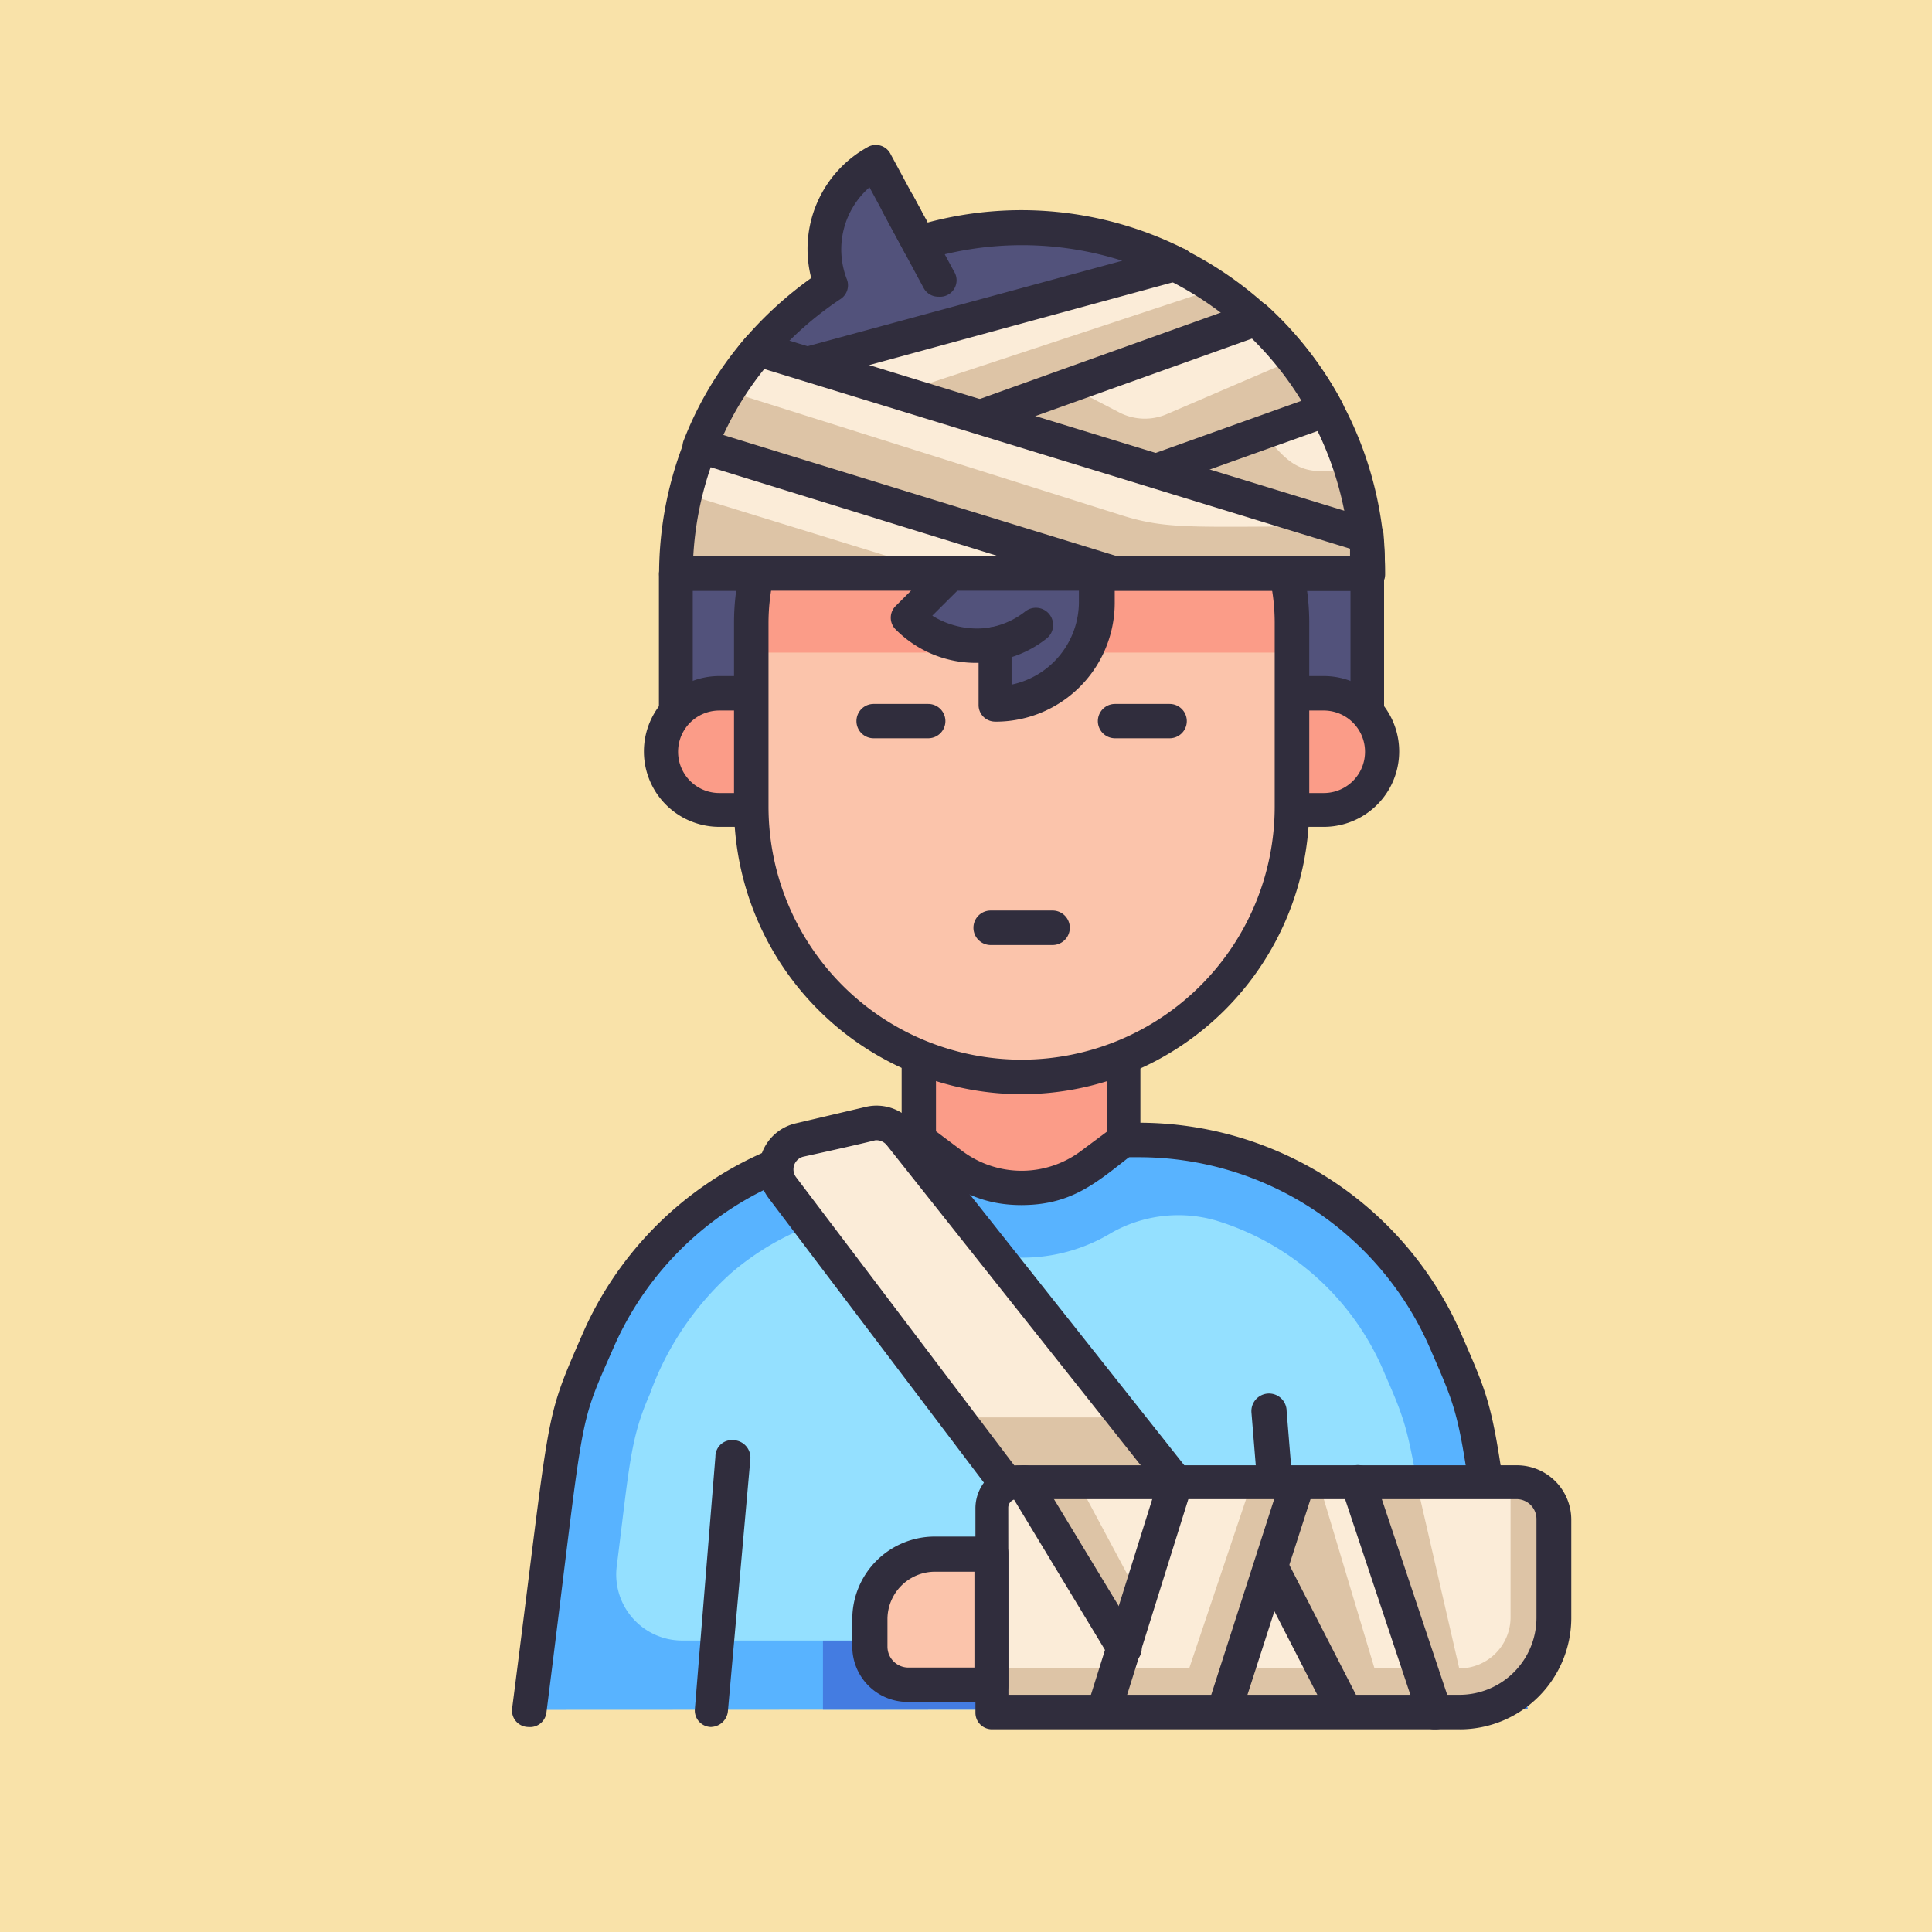 <svg xmlns="http://www.w3.org/2000/svg" width="100" height="100" viewBox="0 0 100 100">
  <g id="Grupo_1063398" data-name="Grupo 1063398" transform="translate(-343.5 -3324.356)">
    <rect id="Rectángulo_373304" data-name="Rectángulo 373304" width="100" height="100" transform="translate(343.5 3324.356)" fill="#f9e2a9"/>
    <g id="Patient_Accident" data-name="Patient Accident" transform="translate(354.086 3331.875)">
      <path id="Trazado_795989" data-name="Trazado 795989" d="M68.636,89.755c-2.818-15.476-2.7-15.485-3.664-17.7L64.383,70.7A17.312,17.312,0,0,0,48.5,60.28H36.378A17.338,17.338,0,0,0,20.492,70.7c-2.016,4.638-1.546,3.416-3.562,19.08Z" transform="translate(-0.148 -8.798)" fill="#58b3ff"/>
      <path id="Trazado_795990" data-name="Trazado 795990" d="M34.76,83.44v9.711l36.478-.017L69.479,83.44Z" transform="translate(-2.75 -12.178)" fill="#447ce1"/>
      <path id="Trazado_795991" data-name="Trazado 795991" d="M61.074,86.853H25.621a3.416,3.416,0,0,1-3.365-3.826c.649-5.125.692-6.611,1.708-8.908a15.45,15.45,0,0,1,4.185-6.26,13.93,13.93,0,0,1,5.073-2.793,7.055,7.055,0,0,1,5.423.675,8.883,8.883,0,0,0,9.233,0,7.029,7.029,0,0,1,5.355-.641,13.8,13.8,0,0,1,8.8,8c1.324,3.006,1.153,2.912,2.4,9.771a3.416,3.416,0,0,1-3.357,3.98Z" transform="translate(-0.922 -9.458)" fill="#94e0ff"/>
      <path id="Trazado_795992" data-name="Trazado 795992" d="M16.782,90.517a.854.854,0,0,1-.854-1.008c2.041-15.835,1.589-14.631,3.63-19.319A18.2,18.2,0,0,1,36.229,59.24h12.12A18.2,18.2,0,0,1,65.055,70.189c1.981,4.561,1.554,3.416,3.63,18.346a.893.893,0,1,1-1.768.248c-2.075-14.9-1.631-13.589-3.493-17.885a16.433,16.433,0,0,0-15.075-9.873H36.229A16.424,16.424,0,0,0,21.163,70.9c-1.913,4.364-1.435,2.836-3.468,18.884a.854.854,0,0,1-.914.735Z" transform="translate(0 -8.647)" fill="#302d3d"/>
      <path id="Trazado_795993" data-name="Trazado 795993" d="M29.008,79.56,27.94,92.593" transform="translate(-1.755 -11.611)" fill="#fff"/>
      <path id="Trazado_795994" data-name="Trazado 795994" d="M27.853,93.323A.854.854,0,0,1,27,92.358l1.059-13.025a.854.854,0,0,1,.957-.854.905.905,0,0,1,.854.965L28.707,92.5a.9.9,0,0,1-.854.82Z" transform="translate(-1.616 -11.453)" fill="#302d3d"/>
      <path id="Trazado_795995" data-name="Trazado 795995" d="M62.986,92.158,61.73,76.75" transform="translate(-6.685 -11.201)" fill="#fff"/>
      <path id="Trazado_795996" data-name="Trazado 795996" d="M62.839,92.893a.854.854,0,0,1-.854-.854L60.729,76.665a.912.912,0,1,1,1.819-.1L63.8,91.936a.854.854,0,0,1-.965.957Z" transform="translate(-6.538 -11.048)" fill="#302d3d"/>
      <path id="Trazado_795997" data-name="Trazado 795997" d="M25.82,25.96H61.649v9.711H25.82Z" transform="translate(-1.445 -3.791)" fill="#52527b"/>
      <path id="Trazado_795998" data-name="Trazado 795998" d="M61.5,36.419H25.674a.854.854,0,0,1-.854-.854V25.854A.854.854,0,0,1,25.674,25H61.5a.854.854,0,0,1,.854.854v9.677a.854.854,0,0,1-.854.888ZM26.571,34.643H60.615V26.708H26.571Z" transform="translate(-1.3 -3.651)" fill="#302d3d"/>
      <path id="Trazado_795999" data-name="Trazado 795999" d="M59.25,39.24H27.965a3.015,3.015,0,1,1,0-6.03H59.25a3.015,3.015,0,0,1,0,6.03Z" transform="translate(-1.319 -4.848)" fill="#fb9c88"/>
      <path id="Trazado_796000" data-name="Trazado 796000" d="M59.1,39.976H27.813a3.9,3.9,0,0,1,0-7.806H59.1a3.9,3.9,0,0,1,0,7.806ZM27.813,33.955a2.135,2.135,0,1,0,0,4.27H59.1a2.135,2.135,0,0,0,0-4.27Z" transform="translate(-1.167 -4.697)" fill="#302d3d"/>
      <path id="Trazado_796001" data-name="Trazado 796001" d="M51.186,58.967l-1.708,1.29a5.979,5.979,0,0,1-7.2,0l-1.708-1.29V51.28H51.186Z" transform="translate(-3.598 -7.485)" fill="#fb9c88"/>
      <path id="Trazado_796002" data-name="Trazado 796002" d="M45.739,62.195c-2.665,0-4.014-1.281-5.851-2.656a.854.854,0,0,1-.359-.717V51.134a.854.854,0,0,1,.854-.854h10.65a.854.854,0,0,1,.854.854v7.687a.914.914,0,0,1-.359.717c-1.836,1.418-3.126,2.656-5.791,2.656Zm-4.433-3.818L42.673,59.4a5.125,5.125,0,0,0,6.132,0l1.375-1.025V52.039H41.306Z" transform="translate(-3.446 -7.339)" fill="#302d3d"/>
      <path id="Trazado_796003" data-name="Trazado 796003" d="M44.409,50.483a14,14,0,0,1-14-14V26.97A11.539,11.539,0,0,1,41.94,15.44h4.937A11.53,11.53,0,0,1,58.4,26.97v9.515a13.99,13.99,0,0,1-13.99,14Z" transform="translate(-2.115 -2.256)" fill="#fbc4ab"/>
      <path id="Trazado_796004" data-name="Trazado 796004" d="M58.4,28.516V26.97A11.53,11.53,0,0,0,46.877,15.44H41.94A11.53,11.53,0,0,0,30.41,26.97v1.546Z" transform="translate(-2.115 -2.256)" fill="#fb9c88"/>
      <path id="Trazado_796005" data-name="Trazado 796005" d="M44.257,51.22A14.9,14.9,0,0,1,29.37,36.333V26.818A12.427,12.427,0,0,1,41.788,14.4h4.937A12.436,12.436,0,0,1,59.144,26.818v9.515A14.9,14.9,0,0,1,44.257,51.22ZM41.788,16.2A10.642,10.642,0,0,0,31.155,26.818v9.515a13.1,13.1,0,0,0,26.2,0V26.818A10.642,10.642,0,0,0,46.725,16.185Z" transform="translate(-1.963 -2.104)" fill="#302d3d"/>
      <path id="Trazado_796006" data-name="Trazado 796006" d="M55.135,35.637H52.308a.888.888,0,1,1,0-1.777h2.827a.888.888,0,0,1,0,1.777Z" transform="translate(-5.181 -4.943)" fill="#302d3d"/>
      <path id="Trazado_796007" data-name="Trazado 796007" d="M40.505,35.637H37.678a.888.888,0,0,1,0-1.777h2.827a.888.888,0,0,1,0,1.777Z" transform="translate(-3.046 -4.943)" fill="#302d3d"/>
      <path id="Trazado_796008" data-name="Trazado 796008" d="M44.478,23.17,39.84,27.8a5.048,5.048,0,0,0,4.569,1.392v3.135a5.261,5.261,0,0,0,5.261-5.261V23.17Z" transform="translate(-3.491 -3.383)" fill="#52527b"/>
      <path id="Trazado_796009" data-name="Trazado 796009" d="M44.268,33.067a.854.854,0,0,1-.854-.854V30.026a5.851,5.851,0,0,1-4.27-1.708.854.854,0,0,1,0-1.256l4.638-4.638a.854.854,0,0,1,.632-.265h5.193a.854.854,0,0,1,.854.9v3.895a6.158,6.158,0,0,1-6.192,6.115Zm0-4.92a.854.854,0,0,1,.854.854v2.152a4.381,4.381,0,0,0,3.485-4.27V23.911H44.7l-3.681,3.673a4.373,4.373,0,0,0,3.246.564Z" transform="translate(-3.349 -3.236)" fill="#302d3d"/>
      <path id="Trazado_796010" data-name="Trazado 796010" d="M45.025,30.792a.883.883,0,1,1-.162-1.759,4.177,4.177,0,0,0,1.708-.794.892.892,0,1,1,1.093,1.409,5.7,5.7,0,0,1-2.639,1.144Z" transform="translate(-4.107 -4.096)" fill="#302d3d"/>
      <path id="Trazado_796011" data-name="Trazado 796011" d="M61.65,23.1H25.83a17.936,17.936,0,0,1,35.82,0Z" transform="translate(-1.447 -0.896)" fill="#fbecd8"/>
      <path id="Trazado_796012" data-name="Trazado 796012" d="M54.89,19.41l5.56-1.99c.939,1.059,1.546,1.99,3.015,1.99h1.623a16.475,16.475,0,0,1,.692,3.331Z" transform="translate(-5.687 -2.544)" fill="#ddc4a6"/>
      <path id="Trazado_796013" data-name="Trazado 796013" d="M57.857,10.232l-13.956,5L39.46,14.075,55.85,8.66A19.763,19.763,0,0,1,57.857,10.232Z" transform="translate(-3.436 -1.266)" fill="#ddc4a6"/>
      <path id="Trazado_796014" data-name="Trazado 796014" d="M39.837,25.288H25.83a17.723,17.723,0,0,1,.487-4.168Z" transform="translate(-1.447 -3.084)" fill="#ddc4a6"/>
      <path id="Trazado_796015" data-name="Trazado 796015" d="M61.5,23.644H25.684a.854.854,0,0,1-.854-.854,18.79,18.79,0,0,1,37.58,0,.854.854,0,0,1-.905.854ZM26.6,21.868H60.591a17.022,17.022,0,0,0-33.993,0Z" transform="translate(-1.301 -0.586)" fill="#302d3d"/>
      <path id="Trazado_796016" data-name="Trazado 796016" d="M48,48.165H44.738a.893.893,0,0,1,0-1.785H48a.893.893,0,0,1,0,1.785Z" transform="translate(-4.076 -6.77)" fill="#302d3d"/>
      <path id="Trazado_796017" data-name="Trazado 796017" d="M62.271,15.2l-15.7,5.646L44.66,15.5l13.956-5a18.218,18.218,0,0,1,3.655,4.7Z" transform="translate(-4.194 -1.535)" fill="#fbecd8"/>
      <path id="Trazado_796018" data-name="Trazado 796018" d="M55.688,17.92l6.525-2.357A17.885,17.885,0,0,0,60.5,13l-6.559,2.818a2.878,2.878,0,0,1-2.468-.094l-2.665-1.384L44.26,15.964l5.449,1.708,3.613,1.11,2.349-.854Z" transform="translate(-4.136 -1.9)" fill="#ddc4a6"/>
      <path id="Trazado_796019" data-name="Trazado 796019" d="M46.416,21.579a.905.905,0,0,1-.854-.589l-1.913-5.33a.854.854,0,0,1,.538-1.153l13.947-5a.854.854,0,0,1,.9.179A18.534,18.534,0,0,1,62.9,14.652a.854.854,0,0,1-.487,1.247c-16.766,5.979-15.766,5.68-16,5.68Zm-.769-5.68,1.315,3.664c30.841-11.035-1.888.692,13.853-4.954a16.74,16.74,0,0,0-2.562-3.22Z" transform="translate(-4.037 -1.382)" fill="#302d3d"/>
      <path id="Trazado_796020" data-name="Trazado 796020" d="M39.114,5.211,36.91,1a5.125,5.125,0,0,0-2.332,6.346,18.149,18.149,0,0,0-4.048,3.69l.307,1.1L52.395,6.287A17.833,17.833,0,0,0,39.114,5.211Z" transform="translate(-2.133 -0.149)" fill="#52527b"/>
      <path id="Trazado_796021" data-name="Trazado 796021" d="M30.638,12.911a.854.854,0,0,1-.854-.658c-.419-1.546-.521-1.435.179-2.272a19.448,19.448,0,0,1,3.416-3.109A6.021,6.021,0,0,1,36.292.1a.854.854,0,0,1,1.2.367L39.4,4A18.739,18.739,0,0,1,52.63,5.335a.854.854,0,0,1-.162,1.657c-23.112,6.3-21.651,5.919-21.83,5.919ZM36.394,2.175a4.27,4.27,0,0,0-1.179,4.74.854.854,0,0,1-.342,1.059,17.483,17.483,0,0,0-3.314,2.87L49.479,5.976A17.15,17.15,0,0,0,39.23,5.933.854.854,0,0,1,38.188,5.5Z" transform="translate(-1.976 0)" fill="#302d3d"/>
      <path id="Trazado_796022" data-name="Trazado 796022" d="M54.082,79.713,38.341,59.9a1.537,1.537,0,0,0-1.572-.555l-3.63.854a1.554,1.554,0,0,0-.854,2.451l15.28,20.208Z" transform="translate(-2.342 -8.655)" fill="#fbecd8"/>
      <path id="Trazado_796023" data-name="Trazado 796023" d="M42.83,77.1l6.32,8.353,6.517-3.143L51.533,77.1Z" transform="translate(-3.927 -11.253)" fill="#ddc4a6"/>
      <path id="Trazado_796024" data-name="Trazado 796024" d="M47.407,83.592a.854.854,0,0,1-.709-.359L31.376,62.983a2.451,2.451,0,0,1,1.4-3.86l3.63-.854a2.451,2.451,0,0,1,2.477.854L54.624,79a.9.9,0,0,1-.316,1.358c-7.1,3.433-6.611,3.237-6.9,3.237Zm-10.445-23.6c-.12,0,.111,0-3.784.854a.675.675,0,0,0-.376,1.059l14.87,19.644,4.86-2.349L37.491,60.242A.692.692,0,0,0,36.962,59.994Z" transform="translate(-2.184 -8.495)" fill="#302d3d"/>
      <path id="Trazado_796025" data-name="Trazado 796025" d="M61.866,24.011H48.8L27.31,17.366a17.227,17.227,0,0,1,3.015-5L61.755,22a18.663,18.663,0,0,1,.111,2.007Z" transform="translate(-1.663 -1.808)" fill="#fbecd8"/>
      <path id="Trazado_796026" data-name="Trazado 796026" d="M61.866,24.38H48.8L27.31,17.736A17.577,17.577,0,0,1,28.753,14.9L49.14,21.331c2.417.76,3.732.572,11.1.572l1.537.47A18.661,18.661,0,0,1,61.866,24.38Z" transform="translate(-1.663 -2.177)" fill="#ddc4a6"/>
      <path id="Trazado_796027" data-name="Trazado 796027" d="M61.712,24.711H48.38L26.891,18.066a.854.854,0,0,1-.564-1.179A18.089,18.089,0,0,1,29.5,11.626a.854.854,0,0,1,.931-.273L61.908,21a.905.905,0,0,1,.623.752,18.962,18.962,0,0,1,.068,2.1.854.854,0,0,1-.888.854ZM48.772,22.934H60.8v-.4l-30.32-9.3a16.322,16.322,0,0,0-2.118,3.416Z" transform="translate(-1.508 -1.653)" fill="#302d3d"/>
      <path id="Trazado_796028" data-name="Trazado 796028" d="M41.258,8.207a.854.854,0,0,1-.786-.47l-2.1-3.9a.894.894,0,1,1,1.572-.854l2.1,3.9a.854.854,0,0,1-.786,1.324Z" transform="translate(-3.261 -0.369)" fill="#302d3d"/>
      <path id="Trazado_796029" data-name="Trazado 796029" d="M46.3,81H72.177A1.922,1.922,0,0,1,74.1,82.922v5.125a4.868,4.868,0,0,1-4.868,4.868H45V82.375A1.332,1.332,0,0,1,46.3,81Z" transform="translate(-4.244 -11.822)" fill="#fbecd8"/>
      <path id="Trazado_796030" data-name="Trazado 796030" d="M70.211,81.05l2.212,9.617H70.39L67.17,81.05Z" transform="translate(-7.479 -11.829)" fill="#ddc4a6"/>
      <path id="Trazado_796031" data-name="Trazado 796031" d="M49.689,81.05l3.177,5.936-.82,2.613L46.52,81.05Z" transform="translate(-4.466 -11.829)" fill="#ddc4a6"/>
      <path id="Trazado_796032" data-name="Trazado 796032" d="M74.09,82.963v5.125a4.851,4.851,0,0,1-4.86,4.877H45v-2.3H69.188a2.648,2.648,0,0,0,2.656-2.648V81.05h.333a1.913,1.913,0,0,1,1.913,1.913Z" transform="translate(-4.244 -11.829)" fill="#ddc4a6"/>
      <path id="Trazado_796033" data-name="Trazado 796033" d="M64.342,80.81l3.587,11.974-2.11.111L62.01,85.533l1.3-4.723Z" transform="translate(-6.726 -11.794)" fill="#ddc4a6"/>
      <path id="Trazado_796034" data-name="Trazado 796034" d="M56.12,92.785,60.066,81.05h2.383L58.674,92.785Z" transform="translate(-5.867 -11.829)" fill="#ddc4a6"/>
      <path id="Trazado_796035" data-name="Trazado 796035" d="M69.085,93.665H44.854A.854.854,0,0,1,44,92.811V82.229A2.229,2.229,0,0,1,46.152,80H72.031a2.819,2.819,0,0,1,2.81,2.81v5.125a5.774,5.774,0,0,1-5.757,5.731ZM45.708,91.88H69.085a3.989,3.989,0,0,0,3.954-3.98V82.776a1.033,1.033,0,0,0-1.033-1.025H46.152a.444.444,0,0,0-.453.444Z" transform="translate(-4.098 -11.676)" fill="#302d3d"/>
      <path id="Trazado_796036" data-name="Trazado 796036" d="M40.921,85.41h3v6.739H39.554a1.964,1.964,0,0,1-1.964-1.964V88.749a3.339,3.339,0,0,1,3.331-3.339Z" transform="translate(-3.163 -12.465)" fill="#fbc4ab"/>
      <g id="Grupo_1063391" data-name="Grupo 1063391" transform="translate(33.53 68.316)">
        <path id="Trazado_796037" data-name="Trazado 796037" d="M43.766,92.878H39.4a2.861,2.861,0,0,1-2.861-2.853V88.59a4.27,4.27,0,0,1,4.27-4.27h2.955a.854.854,0,0,1,.854.854V91.99a.854.854,0,0,1-.854.888ZM40.81,86.139a2.46,2.46,0,0,0-2.451,2.451v1.435A1.085,1.085,0,0,0,39.444,91.1H42.86V86.139Z" transform="translate(-36.54 -80.622)" fill="#302d3d"/>
        <path id="Trazado_796038" data-name="Trazado 796038" d="M51.665,93.519a.854.854,0,0,1-.854-1.153l3.681-11.744a.854.854,0,0,1,1.11-.581.9.9,0,0,1,.589,1.119L52.519,92.9a.854.854,0,0,1-.854.623Z" transform="translate(-38.614 -79.99)" fill="#302d3d"/>
        <path id="Trazado_796039" data-name="Trazado 796039" d="M58.954,93.52a.854.854,0,0,1-.854-1.162l3.775-11.735a.9.9,0,0,1,1.708.538L59.8,92.9a.854.854,0,0,1-.846.615Z" transform="translate(-39.677 -79.991)" fill="#302d3d"/>
        <path id="Trazado_796040" data-name="Trazado 796040" d="M65.419,94.012a.854.854,0,0,1-.794-.478L61.063,86.6a.892.892,0,1,1,1.589-.811l3.562,6.944a.854.854,0,0,1-.794,1.281Z" transform="translate(-40.104 -80.765)" fill="#302d3d"/>
        <path id="Trazado_796041" data-name="Trazado 796041" d="M70.989,93.664a.905.905,0,0,1-.854-.606l-3.963-11.88A.9.9,0,0,1,67.88,80.6l3.972,11.889a.854.854,0,0,1-.863,1.17Z" transform="translate(-40.857 -79.99)" fill="#302d3d"/>
        <path id="Trazado_796042" data-name="Trazado 796042" d="M51.964,90.334a.905.905,0,0,1-.769-.427l-5.167-8.541a.9.9,0,0,1,.3-1.23.854.854,0,0,1,1.221.307l5.176,8.541a.854.854,0,0,1-.76,1.349Z" transform="translate(-37.905 -79.991)" fill="#302d3d"/>
      </g>
    </g>
  </g>
</svg>
